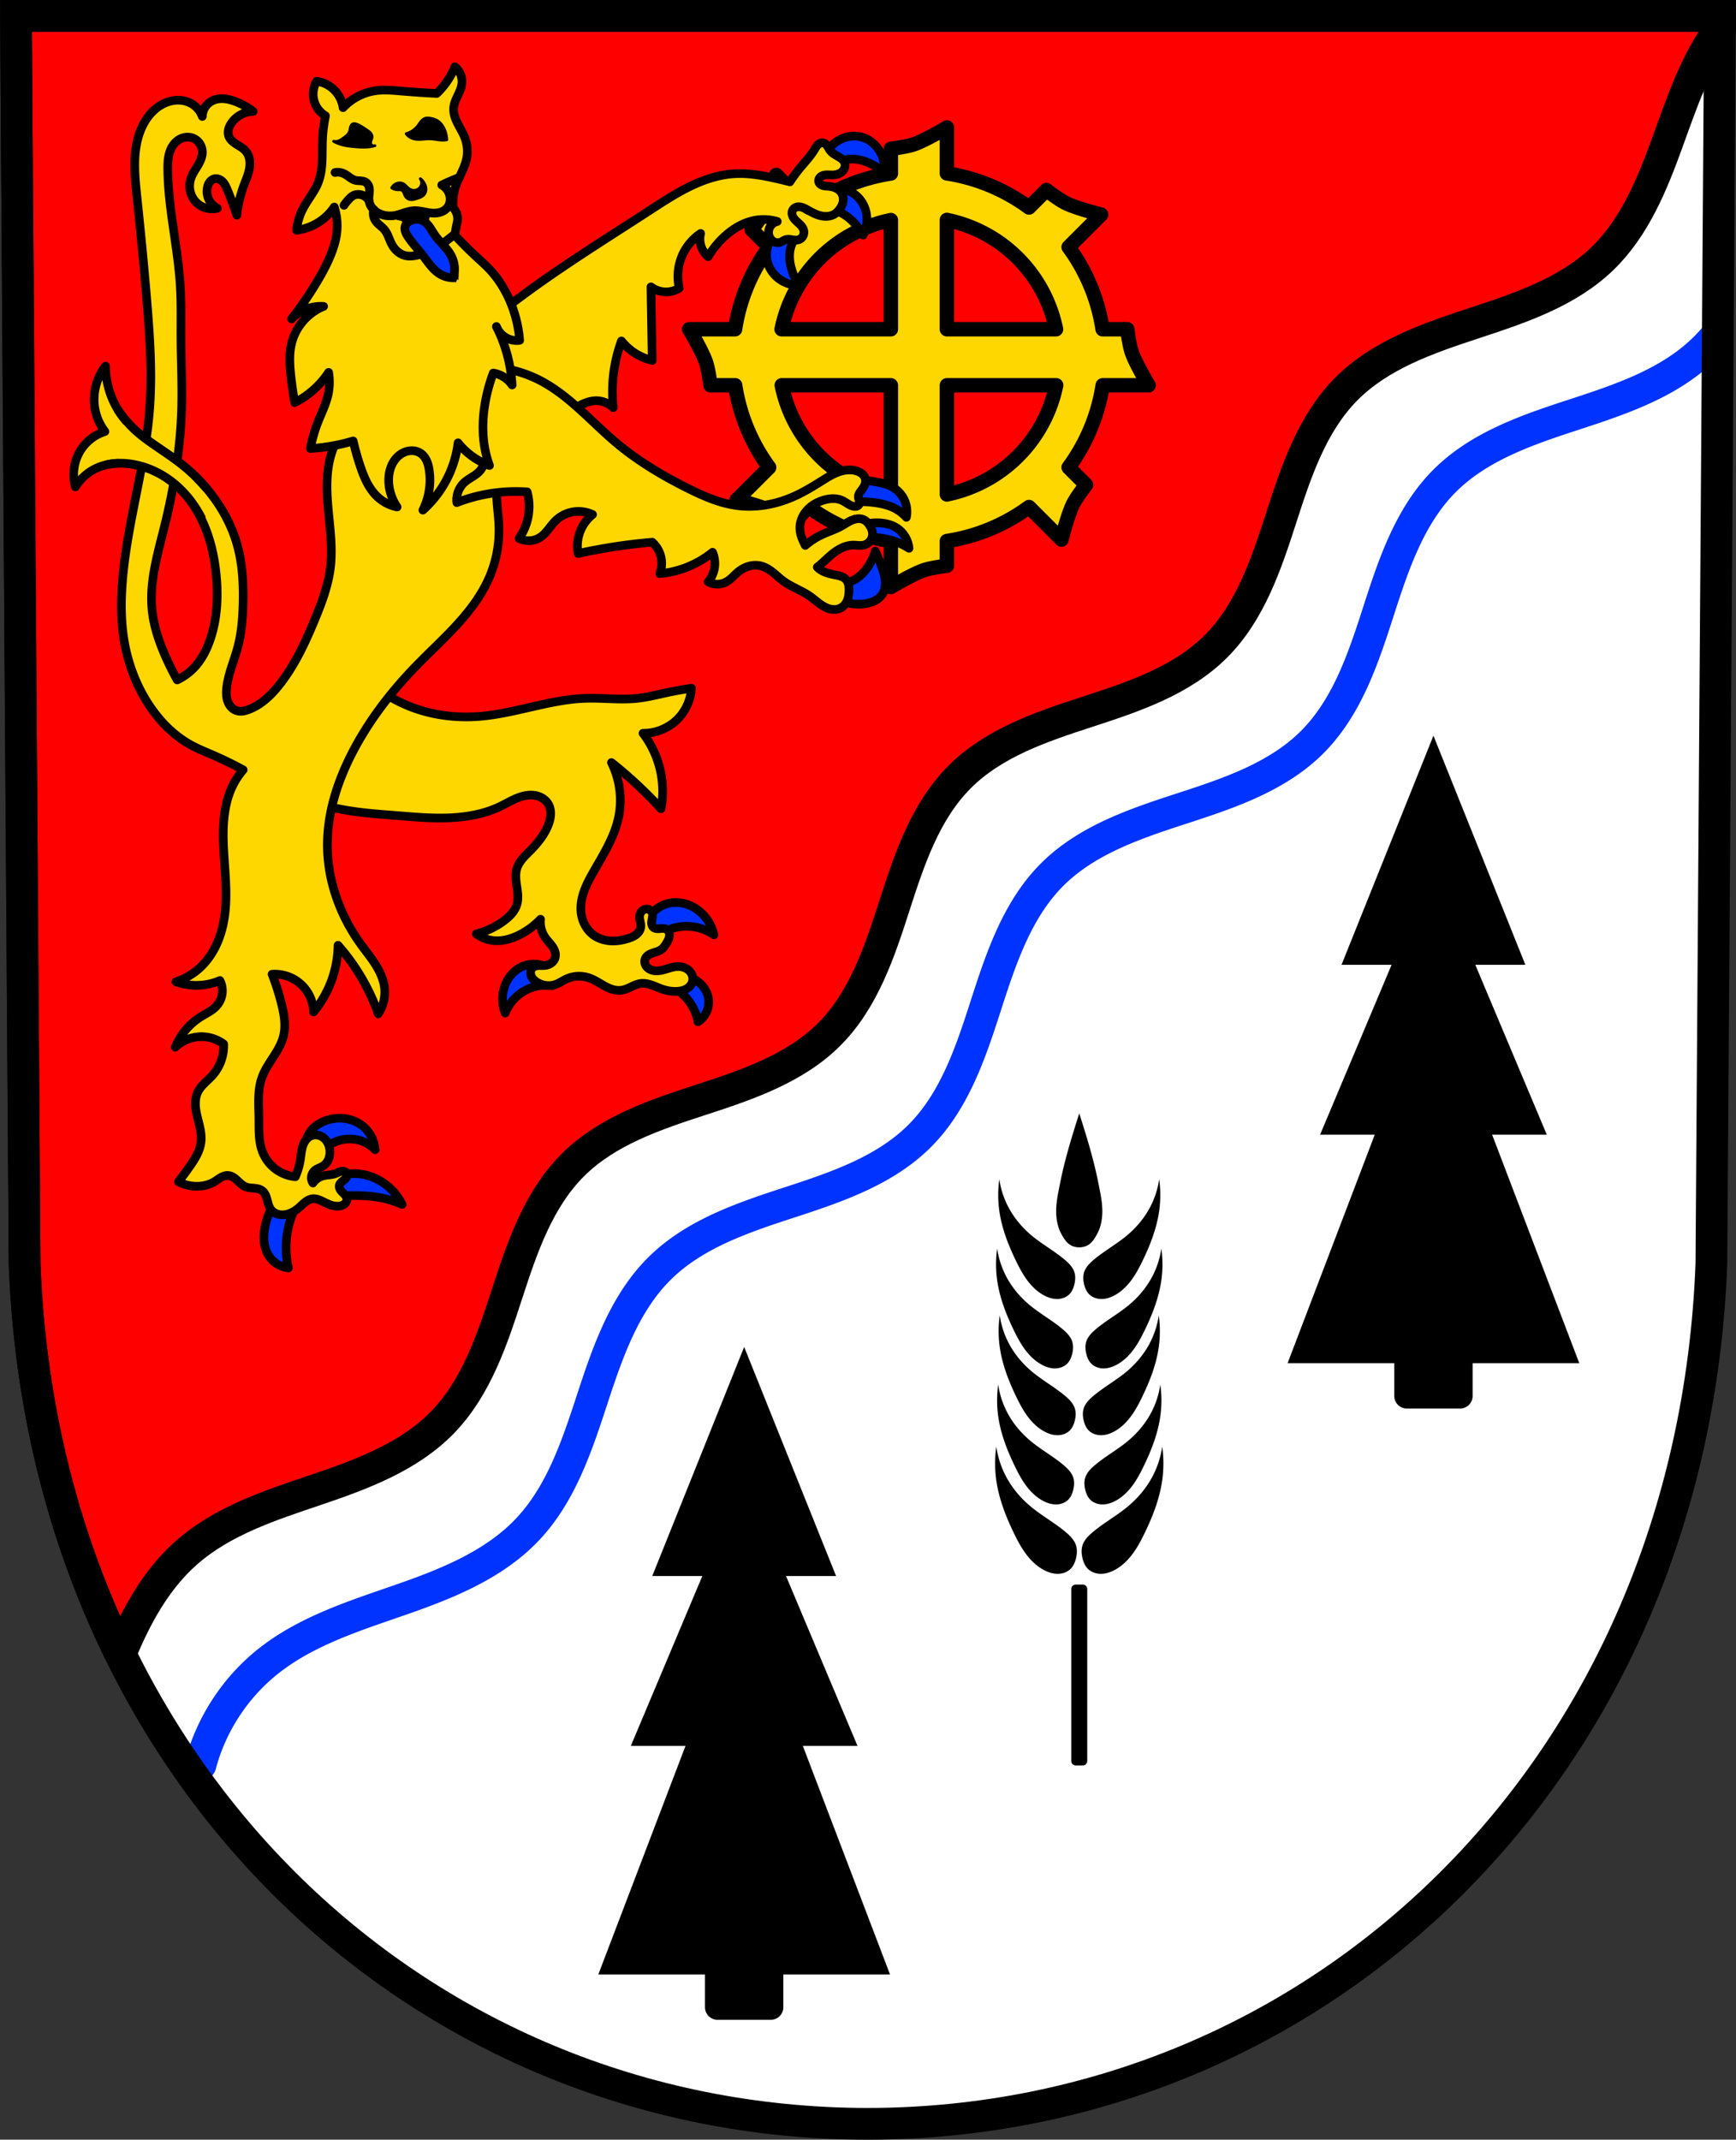 <svg xmlns="http://www.w3.org/2000/svg" width="642.109" height="791.22" viewBox="0 0 601.977 741.769"><rect x="0" y="0" width="601.977" height="741.769" fill="#333333" stroke="none"/><path style="fill:#fff;fill-rule:evenodd;stroke:none;stroke-width:11;stroke-opacity:1" d="m-60.1 30.633 2.996 432.624c6.54 175.25 135.754 298.046 292.454 298.144 156.559-.215 285.82-123.06 292.453-298.144L530.8 30.633H235.357z" transform="translate(65.639 -25.133)"/><path style="fill:red;fill-rule:evenodd;stroke:#000;stroke-width:11;stroke-linecap:round;stroke-linejoin:round;stroke-miterlimit:4;stroke-dasharray:none;stroke-opacity:1;fill-opacity:1" d="m5.54 5.5 2.995 432.625c1.862 49.894 13.68 95.527 33.233 135.297 5.402-13.158 12.305-25.82 22.9-35.164 12.59-11.104 29.095-16.43 44.998-21.805 15.903-5.375 32.299-11.454 43.947-23.54 11.658-12.098 17.116-28.704 22.309-44.68 5.193-15.978 10.852-32.559 22.766-44.403 11.916-11.848 28.532-17.407 44.51-22.613 15.977-5.207 32.584-10.82 44.435-22.733 11.852-11.914 17.376-28.551 22.525-44.548 5.15-15.997 10.684-32.632 22.549-44.534 11.865-11.901 28.484-17.487 44.465-22.685 15.981-5.198 32.601-10.773 44.48-22.66 11.878-11.887 17.443-28.512 22.602-44.504 5.158-15.993 10.665-32.624 22.473-44.58 11.804-11.953 28.364-17.672 44.324-22.916 15.96-5.245 32.547-10.748 44.62-22.428 11.172-10.806 17.24-25.729 22.538-40.34 4.95-13.65 9.662-27.736 18.2-39.408l.03-4.381H5.54z"/><path style="opacity:1;fill:gold;fill-opacity:1;fill-rule:nonzero;stroke:#000;stroke-width:5;stroke-linecap:round;stroke-linejoin:round;stroke-miterlimit:4;stroke-dasharray:none;stroke-dashoffset:0;stroke-opacity:1" d="M262.707 69.322s-7.399 4.444-11.449 5.84c-2.562.884-7.98 1.556-7.98 1.556v8.56a64.524 64.524 0 0 0-28.47 11.784l-11.277-11.277s-2.088 8.374-3.965 12.225c-1.187 2.437-4.543 6.744-4.543 6.744l6.048 6.049a64.524 64.524 0 0 0-11.817 28.467H173.33s4.444 7.4 5.841 11.45c.884 2.562 1.556 7.98 1.556 7.98h8.559a64.524 64.524 0 0 0 11.785 28.47l-11.277 11.276s8.373 2.089 12.225 3.965c2.437 1.187 6.743 4.544 6.743 4.544l6.049-6.049a64.524 64.524 0 0 0 28.468 11.817v15.925s7.399-4.444 11.449-5.84c2.562-.884 7.98-1.556 7.98-1.556v-8.56a64.524 64.524 0 0 0 28.47-11.784l11.277 11.277s2.088-8.374 3.965-12.225c1.187-2.437 4.543-6.744 4.543-6.744l-6.048-6.048A64.524 64.524 0 0 0 316.73 158.7h15.925s-4.444-7.4-5.841-11.45c-.884-2.562-1.556-7.98-1.556-7.98H316.7a64.524 64.524 0 0 0-11.785-28.47l11.277-11.276s-8.373-2.089-12.225-3.965c-2.437-1.187-6.744-4.544-6.744-4.544l-6.048 6.049a64.524 64.524 0 0 0-28.468-11.817V69.322zm0 32.056a48.591 48.591 0 0 1 37.842 37.892h-37.842v-37.892zm-19.43.05v37.842h-37.893a48.591 48.591 0 0 1 37.894-37.841zM205.435 158.7h37.844v37.892a48.591 48.591 0 0 1-37.844-37.892zm57.273 0H300.6a48.591 48.591 0 0 1-37.892 37.841V158.7z" transform="translate(65.639 -25.133)"/><path style="fill:none;fill-rule:evenodd;stroke:#03f;stroke-width:11;stroke-linecap:round;stroke-linejoin:round;stroke-miterlimit:4;stroke-dasharray:none;stroke-opacity:1" d="M3.888 636.926c3.693-13.959 11.968-26.664 23.24-35.687 13.295-10.64 29.974-15.876 46.057-21.47 16.084-5.593 32.551-12.138 44.21-24.55 11.67-12.422 17.159-29.25 22.465-45.448 5.307-16.198 11.151-32.98 23.28-44.956 12.133-11.982 28.988-17.61 45.198-22.904 16.21-5.293 33.053-11.015 45.068-23.116 12.017-12.102 17.618-28.985 22.846-45.218 5.228-16.234 10.852-33.114 22.898-45.187s28.914-17.736 45.133-23.01c16.22-5.274 33.088-10.936 45.134-23.01 12.046-12.072 17.671-28.952 22.9-45.186 5.227-16.234 10.828-33.117 22.844-45.22 12.014-12.102 28.855-17.827 45.065-23.12 16.21-5.295 33.064-10.921 45.202-22.898a54.952 54.952 0 0 0 4.256-4.715" transform="translate(65.639 -25.133)"/><path style="fill:none;fill-rule:evenodd;stroke:#000;stroke-width:11;stroke-opacity:1" d="m-60.1 30.633 2.996 432.624c6.54 175.25 135.754 298.046 292.454 298.144 156.559-.215 285.82-123.06 292.453-298.144L530.8 30.633H235.357z" transform="translate(65.639 -25.133)"/><path d="M230.432 72.308a9.81 9.81 0 0 1 2.006.175 10.129 10.129 0 0 1 4.395 2.066 11.164 11.164 0 0 1 3.01 3.82 11.83 11.83 0 0 1 1.09 6.542 21.336 21.336 0 0 0-5.227-3.272c-2.19-.961-4.595-1.552-6.974-1.307a10.407 10.407 0 0 0-6.1 2.835l-2.833-3.053a12.8 12.8 0 0 1 2.832-4.361c1.264-1.274 2.806-2.277 4.502-2.863a10.556 10.556 0 0 1 3.299-.582zm-5.53 18.248c1.794.04 3.583.53 5.115 1.464 1.396.85 2.565 2.06 3.402 3.465a11.178 11.178 0 0 1 1.496 4.63 11.82 11.82 0 0 1-1.249 6.512 21.355 21.355 0 0 0-3.768-4.885c-1.719-1.663-3.767-3.056-6.082-3.653a10.406 10.406 0 0 0-6.706.535l-1.594-3.846a12.795 12.795 0 0 1 4.172-3.103c1.627-.755 3.421-1.16 5.215-1.12zm-15.608 11.976 2.684 3.184a10.413 10.413 0 0 0-3.549 5.717c-.532 2.333-.237 4.79.45 7.082a21.36 21.36 0 0 0 2.612 5.59c-2.24 0-4.476-.66-6.358-1.875a11.16 11.16 0 0 1-3.423-3.455 10.136 10.136 0 0 1-1.516-4.615c-.127-1.79.255-3.607 1.042-5.22.788-1.613 1.973-3.02 3.39-4.121a12.793 12.793 0 0 1 4.668-2.287zM234.44 191.8c1.098-.053 2.192.14 3.275.332 1.512.266 3.035.53 4.468 1.077 1.877.718 3.579 1.934 4.777 3.548a9.76 9.76 0 0 1 1.695 7.708 14.027 14.027 0 0 0-3.698-2.93c-2.267-1.24-4.834-1.829-7.396-2.159a40.703 40.703 0 0 0-6.626-.306l-.77-3.393a3.705 3.705 0 0 1 1.233-2.774c.824-.729 1.943-1.05 3.042-1.103zm3.324 14.592c.535-.02 1.072-.016 1.607.013 2.024.11 4.06.588 5.784 1.652 2.474 1.525 4.16 4.26 4.409 7.154a24.13 24.13 0 0 0-6.062-2.753 24.171 24.171 0 0 0-9.642-.823l-.826-4.404a17.547 17.547 0 0 1 4.73-.839zm.106 9.789a58.752 58.752 0 0 1 2.464 6.166c.483 1.439.913 2.91 1.005 4.425.091 1.515-.18 3.088-1.005 4.36-.612.945-1.505 1.687-2.5 2.21-.996.524-2.093.84-3.201 1.03-3.224.553-6.62.058-9.554-1.39l-.768-5.857a9.26 9.26 0 0 0 4.775-.31c2.567-.87 4.64-2.842 6.165-5.085a19.805 19.805 0 0 0 2.619-5.55zm-68.974 121.825c.913.011 1.825.131 2.711.35 1.774.436 3.444 1.264 4.898 2.369a14.728 14.728 0 0 1 5.426 8.505c-3.47-2.427-7.897-3.443-12.077-2.776a16.625 16.625 0 0 0-8.398 3.99l-3.152-4.86a10.943 10.943 0 0 1 2.977-4.684 10.934 10.934 0 0 1 7.615-2.894zm-49.138 21.358c.428.011.854.05 1.277.118 1.693.27 3.314.986 4.654 2.056l.07 5.304a15.237 15.237 0 0 0-8.432 1.235c-3.525 1.62-6.38 4.65-7.79 8.266a13.491 13.491 0 0 1-.193-9.24c.547-1.584 1.397-3.066 2.526-4.302 1.13-1.236 2.54-2.222 4.108-2.81a10.021 10.021 0 0 1 3.78-.627zm48.401 3.509a14.29 14.29 0 0 1 4.077.53c1.81.51 3.53 1.395 4.913 2.673 1.382 1.277 2.413 2.96 2.794 4.803a8.179 8.179 0 0 1-.466 4.793 8.17 8.17 0 0 1-3.098 3.684c-.728-4.173-3.127-8.03-6.549-10.525a16.632 16.632 0 0 0-8.753-3.141l5.712-2.732a14.19 14.19 0 0 1 1.37-.085zm-116.237 49.92c.821-.017 1.644.039 2.454.172 2.163.354 4.24 1.264 5.923 2.667a11.746 11.746 0 0 1 4.141 8.066 12.103 12.103 0 0 0-3.705-2.617c-3.058-1.386-6.671-1.423-9.804-.218a13.506 13.506 0 0 0-5.666 4.142l-5.014-1.089a9.216 9.216 0 0 1 1.746-6.54c1.434-1.92 3.593-3.216 5.882-3.925a14.664 14.664 0 0 1 4.043-.659zm5.326 19.189c3.47.03 6.906 1.146 9.806 3.053a19.612 19.612 0 0 1 6.755 7.63 37.531 37.531 0 0 0-11.112-2.834c-2.605-.251-5.227-.23-7.844-.219-2.107.008-4.213.008-6.32 0l1.525-6.105a17.073 17.073 0 0 1 7.19-1.525zm-26.582 8.72 7.19 1.092a31.461 31.461 0 0 0-3.705 9.81 31.504 31.504 0 0 0 .219 13.078c-2.714-.29-5.265-1.854-6.755-4.141-.864-1.326-1.378-2.862-1.6-4.428-.22-1.566-.156-3.163.073-4.729a22.769 22.769 0 0 1 4.578-10.681z" style="fill:#03f;fill-opacity:1;fill-rule:evenodd;stroke:#000;stroke-width:3;stroke-linecap:butt;stroke-linejoin:round;stroke-miterlimit:4;stroke-dasharray:none;stroke-opacity:1" transform="translate(65.639 -25.133)"/><path style="fill:gold;fill-opacity:1;fill-rule:evenodd;stroke:#000;stroke-width:3;stroke-linecap:butt;stroke-linejoin:round;stroke-miterlimit:4;stroke-dasharray:none;stroke-opacity:1" d="M219.282 74.647c.172-.02.346-.016.516.017.3.058.577.203.814.394s.435.428.61.677c.348.5.606 1.06.974 1.546.823 1.083 2.112 1.68 3.268 2.397a6.5 6.5 0 0 1 1.009.74c.306.285.569.62.734 1.004.233.544.253 1.172.09 1.742a3.226 3.226 0 0 1-.944 1.48c-.878.796-2.1 1.116-3.285 1.139-1.048.02-2.12-.17-3.129.111-.504.14-.986.407-1.315.814a1.82 1.82 0 0 0-.352.695 1.553 1.553 0 0 0 0 .777c.085.31.276.587.519.798.243.211.536.36.842.46.612.201 1.267.212 1.908.27.816.072 1.63.224 2.388.534.759.31 1.46.784 1.969 1.427.536.679.84 1.533.871 2.398a5.01 5.01 0 0 1-.404 2.096c-.276.661-.67 1.27-1.12 1.828-.324.401-.68.778-1.09 1.09-.908.69-2.055 1.03-3.195 1.064-1.14.034-2.276-.222-3.342-.628-1.215-.463-2.346-1.116-3.485-1.744-.539-.296-1.085-.59-1.671-.773-.586-.184-1.222-.253-1.816-.098a2.35 2.35 0 0 0-.92.47 2.096 2.096 0 0 0-.605.837 2.237 2.237 0 0 0-.128 1.05c.039.353.151.696.311 1.014.32.634.821 1.157 1.342 1.642.48.447.985.872 1.423 1.361.438.49.811 1.055.973 1.692a2.83 2.83 0 0 1-.221 1.986 2.623 2.623 0 0 1-1.522 1.283c-.735.229-1.527.108-2.288-.012-.76-.119-1.558-.232-2.288.012-.618.206-1.131.65-1.743.872-.784.284-1.69.17-2.41-.253-.719-.422-1.25-1.134-1.511-1.927a3.946 3.946 0 0 1 .308-3.133 3.944 3.944 0 0 1 2.524-1.881 16.686 16.686 0 0 0-7.626-.436c-3.922.692-7.496 2.79-10.46 5.45a30.383 30.383 0 0 0-5.884 7.194 8.092 8.092 0 0 1-2.396-3.487 8.11 8.11 0 0 1-.218-4.579 17.964 17.964 0 0 0-5.23 5.45c-2.455 3.988-3.257 8.96-2.178 13.517a8.743 8.743 0 0 1-4.576 1.308 8.76 8.76 0 0 1-5.23-1.743 9241.303 9241.303 0 0 0 .436 25.507 19.5 19.5 0 0 1-10.676-6.758 51.558 51.558 0 0 0-2.834 12.207 51.565 51.565 0 0 0 0 10.901 8.515 8.515 0 0 0-6.101-2.398c-1.664.043-3.28.58-4.783 1.293-1.503.714-2.914 1.604-4.368 2.413-4.419 2.458-9.33 4.171-14.381 4.36a25.412 25.412 0 0 1-13.61-3.389 25.428 25.428 0 0 1-9.706-10.127l10.024-22.237a365.889 365.889 0 0 1 16.124-12.208c12.755-9.114 26.08-17.397 39.221-25.944 4.599-2.99 9.191-6.023 14.124-8.421 4.933-2.399 10.252-4.158 15.729-4.441 4.54-.235 9.07.546 13.51 1.525 1.823.403 3.64.838 5.447 1.308a55.894 55.894 0 0 1 3.704-5.013c1.652-1.994 3.454-3.887 4.794-6.104.358-.593.687-1.216 1.18-1.703.245-.244.532-.452.852-.582.16-.065.33-.11.502-.13zM59.703 259.022a49.647 49.647 0 0 0 17.572 11.33c7.435 2.796 15.513 3.765 23.43 3.125 12.388-1 24.284-5.843 36.706-6.252 5.989-.197 12.006.644 17.963 0 3.428-.37 6.782-1.227 10.153-1.953a135.384 135.384 0 0 1 8.591-1.562 16.73 16.73 0 0 1-3.905 9.767c-3.152 3.72-8.012 5.93-12.887 5.86a33.291 33.291 0 0 1 6.249 14.066 33.236 33.236 0 0 1 0 12.11 145.327 145.327 0 0 0-17.182-16.017c2.985 5.986 3.827 13.012 2.342 19.534-1.505 6.617-5.238 12.464-8.59 18.363-1.232 2.167-2.425 4.37-3.258 6.72-.834 2.35-1.3 4.866-1.037 7.345.323 3.044 1.824 6.009 4.295 7.814 1.7 1.242 3.788 1.9 5.888 2.04 2.1.14 4.215-.218 6.217-.867.975-.316 1.942-.71 2.746-1.345.401-.318.759-.696 1.031-1.13.273-.433.46-.924.518-1.433.075-.654-.061-1.31-.197-1.954-.135-.643-.27-1.3-.193-1.953.07-.597.326-1.177.744-1.61.417-.432.998-.71 1.598-.734.403-.015.812.082 1.158.287.347.205.63.517.795.885.18.4.215.852.182 1.29-.034.437-.132.866-.212 1.298-.08.431-.14.871-.095 1.307.046.437.207.873.516 1.184.287.288.683.451 1.085.518.401.066.811.043 1.217.01.405-.035.812-.08 1.218-.063.407.018.819.104 1.166.317.372.226.65.59.808.996.158.406.199.852.152 1.285-.092.866-.515 1.658-.96 2.407-.523.882-1.108 1.763-1.952 2.345-.887.612-1.975.837-2.99 1.196-.509.18-1.008.398-1.447.71-.44.312-.819.724-1.03 1.22a2.599 2.599 0 0 0-.076 1.763c.176.574.535 1.085.993 1.473a4.094 4.094 0 0 0 1.593.811 5.75 5.75 0 0 0 1.786.166c1.199-.064 2.359-.425 3.508-.772 1.15-.348 2.32-.686 3.52-.707 1.378-.023 2.793.407 3.808 1.34a4.25 4.25 0 0 1 1.139 1.702c.229.65.282 1.364.129 2.037-.13.568-.403 1.1-.771 1.552a4.729 4.729 0 0 1-1.339 1.11c-1.014.575-2.193.804-3.357.855-1.72.074-3.447-.226-5.076-.782-1.224-.418-2.394-.978-3.615-1.401-1.222-.424-2.522-.71-3.805-.552-1.17.144-2.26.648-3.325 1.152-1.065.503-2.148 1.02-3.314 1.191-1.015.15-2.057.03-3.044-.25-.988-.281-1.924-.72-2.826-1.209-1.804-.978-3.509-2.178-5.452-2.838-2.529-.859-5.385-.724-7.812.39-1.324.608-2.522 1.493-3.905 1.954-2.054.685-4.393.339-6.247-.782-.88-.532-1.683-1.264-2.063-2.219a2.926 2.926 0 0 1-.19-1.513c.078-.508.315-.996.69-1.347.273-.254.611-.431.966-.545a4.402 4.402 0 0 1 1.097-.187c.744-.043 1.494.033 2.234-.05.784-.086 1.554-.357 2.188-.827.634-.47 1.125-1.144 1.325-1.907.174-.66.13-1.363-.06-2.018-.19-.654-.519-1.262-.906-1.822-.774-1.121-1.78-2.067-2.547-3.192a9.395 9.395 0 0 1-1.562-6.25 26.404 26.404 0 0 1-7.42 5.468c-2.665 1.318-5.628 2.188-8.591 1.953-2.246-.178-4.437-1-6.247-2.343a26.73 26.73 0 0 0 9.762-4.689c1.873-1.43 3.616-3.212 4.295-5.47.605-2.013.3-4.173-.008-6.252-.308-2.079-.609-4.24.008-6.25.385-1.259 1.114-2.39 1.957-3.4.843-1.011 1.803-1.915 2.729-2.85 2.585-2.613 4.948-5.55 6.248-8.987.429-1.133.738-2.321.783-3.532.046-1.21-.185-2.447-.783-3.5-.509-.897-1.273-1.64-2.16-2.167a7.4 7.4 0 0 0-2.917-.96c-2.076-.242-4.174.303-6.1 1.116-1.926.813-3.728 1.892-5.615 2.792-5.492 2.622-11.618 3.687-17.699 3.927-6.08.24-12.16-.318-18.227-.801-5.217-.416-10.444-.779-15.619-1.564a96.433 96.433 0 0 1-21.478-5.86l24.993-41.413z" transform="translate(65.639 -25.133)"/><path style="fill:gold;fill-opacity:1;fill-rule:evenodd;stroke:#000;stroke-width:3;stroke-linecap:butt;stroke-linejoin:round;stroke-miterlimit:4;stroke-dasharray:none;stroke-opacity:1" d="M-21.413 212.664c-.749 4.555-1.366 9.134-1.744 13.735-.548 6.68-.587 13.433.436 20.057 1.322 8.554 4.447 16.862 9.37 23.98C-9.753 275.64-5.156 280.23.376 283.3c2.588 1.436 5.35 2.526 8.062 3.707a127.377 127.377 0 0 1 10.242 5.014 25.841 25.841 0 0 0-3.923 6.104c-1.416 3.089-2.21 6.436-2.614 9.81-1.253 10.478 1.203 21.088.435 31.612-.277 3.806-.983 7.6-2.348 11.163-1.365 3.563-3.405 6.896-6.15 9.548a22.615 22.615 0 0 1-8.715 5.232 20.899 20.899 0 0 0 11.984.654 20.768 20.768 0 0 0 3.268-1.09 7.867 7.867 0 0 1 .798 4.528 7.867 7.867 0 0 1-1.887 4.192c-1.525 1.733-3.714 2.694-5.665 3.925a22.25 22.25 0 0 0-8.716 10.464c2.892-2.801 7.138-4.134 11.112-3.488a13.04 13.04 0 0 1 5.666 2.398c.165 3.956-1.274 7.957-3.922 10.9-.848.943-1.808 1.775-2.706 2.67-.898.893-1.745 1.863-2.306 2.999-.647 1.311-.886 2.798-.864 4.26.023 1.463.298 2.91.636 4.333.676 2.847 1.614 5.72 1.317 8.63-.336 3.304-2.221 6.226-4.14 8.938a151.929 151.929 0 0 1-3.704 5.014 13.72 13.72 0 0 0 7.409 1.526c1.756-.137 3.498-.624 5.011-1.526.769-.457 1.473-1.017 2.25-1.462.775-.445 1.652-.778 2.544-.718.613.041 1.203.266 1.732.58.528.314.999.715 1.45 1.131.904.833 1.777 1.76 2.92 2.213.91.362 1.91.391 2.886.477.975.087 1.989.252 2.779.831.492.362.868.866 1.144 1.41.276.546.458 1.134.617 1.724.317 1.18.563 2.424 1.29 3.407.664.9 1.694 1.499 2.788 1.735 1.093.237 2.245.127 3.312-.21 1.376-.433 2.615-1.233 3.704-2.18.73-.633 1.4-1.336 2.169-1.921.769-.585 1.662-1.056 2.625-1.13 1.138-.089 2.24.377 3.269.872 1.033.496 2.054 1.034 3.15 1.374 1.094.341 2.287.476 3.387.152.503-.149.986-.396 1.353-.771.368-.375.612-.885.608-1.41-.004-.471-.205-.924-.479-1.308-.273-.385-.619-.712-.954-1.044-.335-.332-.665-.677-.9-1.086-.235-.41-.37-.894-.282-1.358.08-.425.338-.799.644-1.104.306-.306.663-.555 1-.828.335-.273.657-.578.861-.96.103-.19.174-.399.197-.614a1.28 1.28 0 0 0-.087-.636c-.144-.337-.449-.59-.793-.714-.344-.125-.723-.13-1.083-.066-.72.13-1.36.527-2.047.78-1.46.539-3.087.418-4.575.872a6.187 6.187 0 0 0-3.269 2.398 3.367 3.367 0 0 1-.497-2.303 3.367 3.367 0 0 1 1.15-2.057c.824-.692 1.927-.947 2.834-1.526.847-.541 1.502-1.362 1.9-2.284.4-.923.55-1.944.496-2.948-.086-1.634-.74-3.272-1.96-4.36a4.785 4.785 0 0 0-1.83-1.03 4.071 4.071 0 0 0-2.093-.06 4.255 4.255 0 0 0-1.806.973 5.652 5.652 0 0 0-1.244 1.643c-.923 1.797-.994 3.89-1.308 5.886a23.348 23.348 0 0 1-1.743 5.886 13.67 13.67 0 0 1-6.86-2.658 13.67 13.67 0 0 1-4.47-5.844c-1.47-3.692-1.254-7.8-1.308-11.773-.065-4.766-.527-9.686 1.09-14.17.907-2.517 2.426-4.758 3.877-7.005 1.451-2.247 2.868-4.574 3.531-7.166.948-3.706.275-7.625-.654-11.337a84.592 84.592 0 0 0-3.268-10.246c2.64-.187 5.33.429 7.626 1.744a13.51 13.51 0 0 1 4.865 4.782 13.51 13.51 0 0 1 1.89 6.555 37.318 37.318 0 0 0 6.32-11.119 37.31 37.31 0 0 0 2.178-11.99 72.223 72.223 0 0 1 13.945 23.763 13.667 13.667 0 0 0 2.18-8.939c-.315-2.914-1.57-5.655-3.131-8.136-1.561-2.48-3.435-4.747-5.15-7.125-7.2-9.984-11.566-22.135-11.548-34.445.015-11.014 3.48-21.808 8.498-31.612 5.776-11.282 13.605-21.435 22.443-30.52 4.714-4.847 9.723-9.406 14.267-14.41 4.544-5.005 8.652-10.516 11.227-16.766 2.238-5.432 3.27-11.352 3.05-17.223-.197-5.32-1.402-10.68-.435-15.915.772-4.181 2.886-7.998 3.943-12.117.528-2.06.788-4.216.461-6.317-.326-2.101-1.278-4.148-2.879-5.547-1.373-1.2-3.159-1.87-4.97-2.088-1.811-.217-3.652-.004-5.43.405-3.555.818-6.916 2.412-10.518 2.991-3.746.602-7.572.08-11.33-.442-3.76-.52-7.586-1.04-11.331-.43-3.745.61-7.3 2.373-10.023 5.014-3.123 3.028-5.087 7.108-6.102 11.337-1.454 6.065-1.053 12.409-.454 18.618.598 6.208 1.384 12.465.672 18.662-.73 6.348-3.007 12.407-5.447 18.312-3.225 7.806-6.814 15.559-11.984 22.237-2.913 3.763-6.449 7.246-10.895 8.939-.66.251-1.34.462-2.04.56-.7.097-1.423.077-2.1-.124-.761-.227-1.447-.68-1.988-1.262a5.834 5.834 0 0 1-1.204-2.036c-.53-1.498-.52-3.133-.342-4.711.549-4.857 2.62-9.396 3.865-14.123 1.278-4.846 1.683-9.881 1.81-14.892.172-6.75-.162-13.576-1.923-20.095-3.133-11.588-10.732-21.7-20.265-28.995-6.427-4.919-13.85-8.764-18.957-15.043-4.17-5.126-6.518-11.704-6.537-18.313-3.62 4.59-4.874 10.95-3.268 16.57a18.586 18.586 0 0 0 3.05 6.103 15.661 15.661 0 0 0-7.19 4.797c-3.295 3.902-4.478 9.485-3.05 14.388a17.014 17.014 0 0 1 6.972-6.322c3.94-1.925 8.53-2.245 12.856-1.526 5.09.846 9.922 3.09 13.945 6.322 4.697 3.774 8.268 8.843 10.692 14.36 2.423 5.516 3.734 11.475 4.343 17.47.805 7.917.376 16.085-2.397 23.545-1.074 2.89-2.508 5.675-4.51 8.02a19.996 19.996 0 0 1-6.603 5.06 97.704 97.704 0 0 1-3.922-7.848c-2.347-5.276-4.238-10.82-4.793-16.569-.946-9.78 1.996-19.457 4.357-28.995 3.272-13.213 5.48-26.726 5.884-40.332.243-8.21-.171-16.422-.218-24.635-.034-5.96.125-11.926-.218-17.877-.784-13.58-4.178-26.948-4.358-40.55-.02-1.517 0-3.044.267-4.538.266-1.494.789-2.964 1.694-4.182.74-.996 1.738-1.811 2.893-2.263 1.155-.453 2.467-.528 3.644-.135a5.09 5.09 0 0 1 2.614 2.03c.616.94.917 2.079.872 3.202-.064 1.607-.804 3.106-1.63 4.486-.827 1.38-1.764 2.715-2.292 4.235a8.439 8.439 0 0 0-.367 4.096 7.98 7.98 0 0 0 1.675 3.752 7.774 7.774 0 0 0 3.542 2.446c1.38.46 2.89.52 4.302.17a6.66 6.66 0 0 1-2.956-3.01 6.66 6.66 0 0 1-.53-4.184c.14-.7.4-1.385.84-1.947.44-.562 1.07-.992 1.774-1.105a2.767 2.767 0 0 1 1.551.222c.484.215.91.55 1.266.942.711.785 1.138 1.78 1.541 2.76a145.871 145.871 0 0 1 3.269 8.72 41.9 41.9 0 0 1 2.396-10.246c.736-1.979 1.627-3.923 1.972-6.005.173-1.041.204-2.113.006-3.15-.198-1.036-.633-2.038-1.324-2.836-.873-1.008-2.09-1.637-3.215-2.354-.563-.359-1.11-.747-1.583-1.218-.473-.47-.869-1.03-1.085-1.66-.249-.727-.249-1.525-.073-2.272.176-.748.521-1.448.945-2.088 1.66-2.512 4.615-4.117 7.626-4.142a24.084 24.084 0 0 0-6.32-3.489c-1.261-.466-2.573-.827-3.915-.917-1.343-.09-2.722.104-3.928.7a6.299 6.299 0 0 0-2.502 2.24 6.299 6.299 0 0 0-.985 3.21 8.53 8.53 0 0 0-3.268-4.143c-1.628-1.08-3.617-1.569-5.57-1.49-1.951.08-3.862.713-5.543 1.708-3.404 2.017-5.799 5.454-7.19 9.157-2.688 7.151-1.89 15.075-1.09 22.673 1.285 12.196 2.48 24.403 3.486 36.626 1.022 12.401 1.852 24.874.872 37.28-1.208 15.287-5.141 30.213-7.626 45.345z" transform="translate(65.639 -25.133)"/><path style="fill:gold;fill-opacity:1;fill-rule:evenodd;stroke:none;stroke-width:1px;stroke-linecap:butt;stroke-linejoin:miter;stroke-opacity:1" d="M1.637 189.844a56.935 56.935 0 0 0-2.612-2.355c-2.342-1.984-4.841-3.775-7.373-5.513-3.41-2.34-6.896-4.598-9.992-7.341a41.186 41.186 0 0 1-4.163-4.265l-2.136 15.354a26.588 26.588 0 0 1 4.969.343c2.48.408 4.9 1.168 7.19 2.202a31.754 31.754 0 0 1 3.498 1.847 33.757 33.757 0 0 1 6.742 5.452c.864.9 1.681 1.846 2.447 2.832l1.43-8.556z" transform="translate(65.639 -25.133)"/><path style="fill:none;fill-rule:evenodd;stroke:#000;stroke-width:3;stroke-linecap:round;stroke-linejoin:miter;stroke-miterlimit:4;stroke-dasharray:none;stroke-opacity:1" d="M4.153 204.579a39.779 39.779 0 0 0-2.551-4.27 37.54 37.54 0 0 0-3.842-4.741 33.692 33.692 0 0 0-6.742-5.452 31.57 31.57 0 0 0-3.497-1.847 29.4 29.4 0 0 0-7.191-2.202 24.757 24.757 0 0 0-4.97-.343 22.327 22.327 0 0 0-3.817.467M5.649 194.055a62.302 62.302 0 0 0-4.012-4.21 58.984 58.984 0 0 0-2.612-2.356c-2.341-1.985-4.842-3.775-7.373-5.513-1.046-.719-2.1-1.43-3.147-2.148-2.364-1.62-4.709-3.282-6.845-5.193a38.044 38.044 0 0 1-6.276-7.233" transform="translate(65.639 -25.133)"/><path d="M102.843 152.317c6.392.094 12.765 1.64 18.467 4.536 10.39 5.276 18.068 14.554 27.019 22.02 7.415 6.183 15.77 11.16 24.405 15.479 5.597 2.798 11.435 5.363 17.648 6.105 6.59.786 13.342-.547 19.394-3.27 3.265-1.47 6.336-3.33 9.368-5.233 1.887-1.183 3.781-2.396 5.874-3.157 2.094-.76 4.436-1.042 6.547-.331.635.213 1.247.517 1.756.954.509.437.91 1.012 1.076 1.662.166.645.095 1.335-.12 1.965-.217.63-.572 1.205-.969 1.74-.297.399-.62.782-.876 1.209-.255.427-.442.91-.432 1.407.009.447.176.875.283 1.31.054.216.092.437.09.66-.003.224-.046.45-.154.646-.16.29-.448.496-.762.597-.315.1-.655.102-.982.057-.728-.102-1.403-.44-2.031-.824-.629-.382-1.23-.814-1.89-1.137-1.003-.489-2.125-.71-3.24-.72-1.116-.009-2.226.187-3.296.502-2.243.658-4.356 1.858-5.903 3.612-1.546 1.753-2.491 4.08-2.38 6.416.07 1.447.532 2.849 1.12 4.173.23.515.487 1.017.743 1.52a25.196 25.196 0 0 1 5.66-3.681c2.268-1.073 4.697-1.807 6.888-3.028 1.22-.68 2.36-1.509 3.65-2.043.644-.267 1.325-.46 2.021-.507.696-.047 1.41.054 2.042.347.957.445 1.668 1.295 2.205 2.203.401.68.727 1.419.826 2.202a4.068 4.068 0 0 1-.67 2.783 3.996 3.996 0 0 1-2.36 1.619c-1.167.272-2.385 0-3.583 0-2.518 0-4.893 1.215-6.886 2.752-1.648 1.272-3.104 2.775-4.684 4.13-.305.261-.631.498-.945.748.097.1.189.204.293.298.797.719 1.763 1.229 2.771 1.596 1.008.366 2.061.595 3.114.802.666.132 1.336.257 1.977.481.641.224 1.257.553 1.726 1.045.531.558.846 1.298.994 2.055.148.757.14 1.535.095 2.305-.051.886-.15 1.777-.435 2.617-.442 1.304-1.364 2.476-2.614 3.054-.898.414-1.924.509-2.902.365-.979-.144-1.915-.518-2.776-1.003-1.724-.971-3.161-2.373-4.782-3.507-2.883-2.016-6.307-3.163-9.153-5.23-1.256-.913-2.38-1.992-3.592-2.964-1.212-.972-2.538-1.85-4.033-2.269-1.383-.388-2.872-.366-4.262-.003-1.39.363-2.684 1.06-3.8 1.966-1.406 1.139-2.554 2.614-4.14 3.485-.962.53-2.06.813-3.159.813a6.593 6.593 0 0 1-3.16-.813 9.883 9.883 0 0 0 1.96-3.704 9.947 9.947 0 0 0-.435-6.54 34.093 34.093 0 0 1-18.302 7.412 9.936 9.936 0 0 0 .435-5.67 9.931 9.931 0 0 0-3.052-5.23 196.388 196.388 0 0 0-25.71 3.923c-.375-2.018-.301-4.119.216-6.105a14.169 14.169 0 0 1 4.795-7.412 11.512 11.512 0 0 0-6.77-.923 11.505 11.505 0 0 0-6.086 3.102c-.92.903-1.683 1.956-2.487 2.964-.804 1.009-1.67 1.991-2.743 2.706a7.397 7.397 0 0 1-3.646 1.22 7.392 7.392 0 0 1-3.763-.785 19.344 19.344 0 0 0 3.268-8.065 19.35 19.35 0 0 0-.435-8.068 56.529 56.529 0 0 0-24.405 3.707c-.293-2.561.712-5.24 2.616-6.977.982-.895 2.162-1.536 3.273-2.264 1.112-.727 2.194-1.582 2.828-2.75.642-1.182.767-2.583.654-3.923-.185-2.186-.958-4.275-1.743-6.324a344.35 344.35 0 0 0-6.755-16.349l2.833-8.068a41.506 41.506 0 0 1 6.373-.393z" style="fill:gold;fill-opacity:1;fill-rule:evenodd;stroke:#000;stroke-width:3;stroke-linecap:butt;stroke-linejoin:round;stroke-miterlimit:4;stroke-dasharray:none;stroke-opacity:1" transform="translate(65.639 -25.133)"/><path style="fill:gold;fill-opacity:1;fill-rule:evenodd;stroke:#000;stroke-width:3;stroke-linecap:butt;stroke-linejoin:round;stroke-miterlimit:4;stroke-dasharray:none;stroke-opacity:1" d="M104.095 118.484c3.465 3.681 6.078 8.126 7.845 12.863a43.734 43.734 0 0 1 2.614 11.772 7.606 7.606 0 0 1-3.704-.436 7.671 7.671 0 0 1-4.358-4.36 51.646 51.646 0 0 1 5.448 20.275 9.81 9.81 0 0 0-1.526-1.744 9.865 9.865 0 0 0-5.011-2.398 56.94 56.94 0 0 0-2.833 10.464c-.91 5.33-1.05 10.828 0 16.133a36.589 36.589 0 0 0 1.525 5.45 24.81 24.81 0 0 1-10.895-7.848 37.614 37.614 0 0 1-3.486 11.772 37.646 37.646 0 0 1-8.716 11.555 23.504 23.504 0 0 0 2.18-13.953c-.166-1.073-.408-2.142-.852-3.132-.444-.99-1.1-1.903-1.982-2.536a5.38 5.38 0 0 0-2.531-.954 6.376 6.376 0 0 0-2.698.3c-1.237.409-2.348 1.164-3.234 2.12-.885.955-1.549 2.106-1.996 3.33-.708 1.94-.876 4.052-.653 6.104a16.708 16.708 0 0 0 2.832 7.63 14.189 14.189 0 0 1-6.537-3.27c-3.226-2.863-4.961-7.023-6.319-11.118a97.616 97.616 0 0 1-2.396-8.502 65.293 65.293 0 0 1-14.817 2.616 50.512 50.512 0 0 1 2.614-9.157c1.216-3.109 2.746-6.12 3.487-9.374.584-2.568.658-5.252.218-7.848a30.642 30.642 0 0 1-11.767 10.464c-.534-3.037-.97-6.091-1.307-9.156-.415-3.777-.675-7.644.218-11.337 1.382-5.72 5.653-10.664 11.112-12.862a14.122 14.122 0 0 0-5.23.654 14.152 14.152 0 0 0-5.882 3.706 126.541 126.541 0 0 0 8.933-13.08c1.913-3.217 3.689-6.53 5.012-10.03.825-2.18 1.474-4.44 1.743-6.758a21.342 21.342 0 0 0-.871-8.938 18.704 18.704 0 0 1-3.05 3.488 18.814 18.814 0 0 1-10.024 4.578c.25-2.578.994-5.108 2.179-7.412 1.58-3.074 3.928-5.736 5.23-8.938 1.872-4.608 1.38-9.777 1.57-14.747.11-2.882.46-5.756 1.044-8.58a8.798 8.798 0 0 1-2.615-2.399 8.827 8.827 0 0 1-1.647-4.73 8.827 8.827 0 0 1 1.212-4.862 10.824 10.824 0 0 1 6.536 3.488 10.793 10.793 0 0 1 2.615 5.668 19.204 19.204 0 0 1 11.33-5.886c2.96-.408 5.964-.114 8.94.14 4.064.347 8.134.621 12.208.822a26.688 26.688 0 0 0 6.308-9.246 6.637 6.637 0 0 1 1.953 2.636 6.637 6.637 0 0 1 .444 3.25c-.17 1.457-.814 2.81-1.442 4.135-.628 1.326-1.258 2.689-1.39 4.15-.165 1.798.442 3.583 1.235 5.206.794 1.623 1.782 3.15 2.468 4.822.93 2.264 1.277 4.781.872 7.194-.413 2.457-1.57 4.714-2.615 6.977-.589 1.275-1.147 2.57-1.525 3.924-.396 1.418-.59 2.888-.654 4.36a25.223 25.223 0 0 0 0 2.18 5.562 5.562 0 0 1 1.526 4.578c-.05.368-.137.729-.218 1.09a35.737 35.737 0 0 0-.654 3.924c2.37 2.568 4.842 5.041 7.408 7.413 1.548 1.43 3.132 2.825 4.576 4.36z" transform="translate(65.639 -25.133)"/><path style="fill:none;fill-rule:evenodd;stroke:#000;stroke-width:3;stroke-linecap:round;stroke-linejoin:round;stroke-miterlimit:4;stroke-dasharray:none;stroke-opacity:1" d="M93.636 86.655a80.554 80.554 0 0 0-6.098 2.627 5.576 5.576 0 0 1 2.197 2.166c.509.91.754 1.965.698 3.005-.048.883-.315 1.762-.827 2.482-.561.79-1.397 1.361-2.308 1.69-.91.33-1.894.425-2.86.379-2.225-.108-4.393-.955-6.616-.828-2.274.13-4.37 1.264-6.615 1.655-2.289.398-4.77-.039-6.616-1.448-1.187-.906-2.098-2.24-2.274-3.723-.093-.792.02-1.59.101-2.384.08-.793.125-1.609-.1-2.373-.2-.678-.629-1.303-1.241-1.655-.52-.299-1.132-.386-1.73-.427-.598-.04-1.205-.043-1.785-.193-.66-.172-1.258-.53-1.819-.92-.561-.388-1.1-.815-1.695-1.149a5.563 5.563 0 0 0-1.654-.62 4.894 4.894 0 0 0-1.86 0" transform="translate(65.639 -25.133)"/><path style="fill:none;fill-rule:evenodd;stroke:#000;stroke-width:3;stroke-linecap:round;stroke-linejoin:round;stroke-miterlimit:4;stroke-dasharray:none;stroke-opacity:1" d="M62.317 94.66a4.652 4.652 0 0 0-2.274-1.862c-.924-.35-1.984-.387-2.894 0-.728.31-1.322.868-1.86 1.448-.601.648-1.155 1.34-1.654 2.069M63.971 97.763a4.739 4.739 0 0 0 .62 3.93c.824 1.212 2.167 1.973 3.101 3.102 1.183 1.43 1.616 3.322 2.481 4.964.48.912 1.102 1.754 1.87 2.442.767.687 1.684 1.218 2.678 1.488 1.549.421 3.202.2 4.755-.207 1.799-.47 3.506-1.234 5.168-2.068l2.578-1.293 4.314-3.392" transform="translate(65.639 -25.133)"/><path style="fill:#000;fill-rule:evenodd;stroke:#000;stroke-width:1px;stroke-linecap:butt;stroke-linejoin:miter;stroke-opacity:1" d="M84.127 99.107a1.909 1.909 0 0 0-1.137.93c-.234.446-.28.963-.413 1.449a3.85 3.85 0 0 1-1.137 1.861c-.591.525-1.337.836-2.068 1.138-.528.218-1.058.436-1.61.582-.553.146-1.131.219-1.697.142a2.361 2.361 0 0 1-.92-.31 1.522 1.522 0 0 1-.63-.725c-.155-.394-.104-.835-.078-1.258.013-.211.02-.425-.01-.634a1.32 1.32 0 0 0-.223-.59 1.257 1.257 0 0 0-.43-.363 2.308 2.308 0 0 0-.534-.194c-.368-.092-.75-.131-1.103-.27-.37-.146-.698-.4-.93-.724l2.584-1.137c.77-.34 1.549-.682 2.377-.828.545-.095 1.1-.104 1.654-.103.832 0 1.67.022 2.48.207.841.19 1.636.554 2.482.724a5.58 5.58 0 0 0 1.343.103z" transform="translate(65.639 -25.133)"/><path style="fill:#03f;fill-opacity:1;fill-rule:evenodd;stroke:#000;stroke-width:3;stroke-linecap:round;stroke-linejoin:miter;stroke-miterlimit:4;stroke-dasharray:none;stroke-opacity:1" d="M80.613 101.486c1.086.43 1.948 1.292 2.64 2.233.69.942 1.24 1.98 1.908 2.938 1.627 2.335 3.93 4.166 5.375 6.618.99 1.68 1.543 3.637 1.447 5.585a8.967 8.967 0 0 1-.517 2.585 9.053 9.053 0 0 1-4.445-1.24c-2.497-1.469-4.118-4.017-5.891-6.31-1.697-2.193-3.608-4.222-5.169-6.515-.406-.597-.792-1.22-1.016-1.906-.224-.688-.276-1.452-.017-2.127.196-.51.562-.947 1.002-1.273.44-.325.951-.545 1.479-.692 1.047-.292 2.193-.297 3.204.104z" transform="translate(65.639 -25.133)"/><path style="fill:#000;fill-rule:evenodd;stroke:#000;stroke-width:1px;stroke-linecap:round;stroke-linejoin:round;stroke-opacity:1" d="M82.735 66.06c.294.008.59.05.878.102.715.128 1.427.317 2.07.654.753.393 1.395.98 1.9 1.663.506.682.878 1.457 1.15 2.261.31.914.495 1.87.546 2.834a8.883 8.883 0 0 1-1.745.11c-1.315-.048-2.606-.388-3.92-.436-1.023-.038-2.044.1-3.065.165-1.022.065-2.068.052-3.037-.275a4.878 4.878 0 0 1-2.288-1.636 7.88 7.88 0 0 0 4.03-2.725c.386-.497.712-1.038 1.114-1.52.403-.484.9-.916 1.502-1.095.281-.084.572-.11.865-.102zm-25.682 1.97c.12-.014.244-.01.365.005.241.03.474.11.7.198 1.217.474 2.293 1.238 3.378 1.962.44.293.89.585 1.247.975.179.195.333.413.442.654.109.24.17.504.164.768-.011.413-.186.801-.325 1.19-.069.194-.13.392-.157.597a1.37 1.37 0 0 0 .046.612c.092.277.302.51.567.633.185.085.394.11.596.084-.42.108-.844.198-1.273.263-1.8.273-3.634.16-5.447 0-1.58-.138-3.165-.311-4.685-.762a13.28 13.28 0 0 1-2.614-1.09c.429.097.878.097 1.307 0 .766-.17 1.431-.633 2.07-1.09.448-.318.896-.642 1.286-1.03s.721-.846.893-1.368c.148-.45.172-.932.291-1.39.06-.23.146-.454.276-.652.13-.198.306-.368.522-.466.111-.05.23-.08.35-.093zm7.023 7.677c.084-.021.169-.038.252-.062-.081.033-.165.05-.252.062zm16.05 11.383c.524.424.97.943 1.309 1.526.349.602.583 1.28.607 1.975.025.695-.17 1.408-.607 1.95-.316.392-.745.682-1.2.9-.453.217-.936.366-1.416.517-.372.117-.744.235-1.127.307-.383.071-.779.094-1.161.02a2.452 2.452 0 0 1-1.633-1.198c-.206-.365-.32-.775-.493-1.156a2.372 2.372 0 0 0-.325-.534c-.133-.161-.299-.299-.49-.382a1.614 1.614 0 0 0-.592-.115c-.202-.006-.404.007-.606.005a4.078 4.078 0 0 1-2.18-.653c.3-.548.76-1.008 1.308-1.308a3.047 3.047 0 0 1 1.296-.379c.453-.024.913.065 1.319.269.404.204.743.516 1.064.834.322.319.635.652 1.006.911.568.397 1.27.607 1.96.544.663-.06 1.3-.374 1.743-.871.378-.425.61-.977.649-1.544a2.611 2.611 0 0 0-.431-1.618z" transform="translate(65.639 -25.133)"/><path style="fill:#000;fill-opacity:1;fill-rule:evenodd;stroke:#000;stroke-width:5;stroke-linecap:butt;stroke-linejoin:miter;stroke-miterlimit:4;stroke-dasharray:none;stroke-opacity:1" d="m431.423 286.886-28.18 70.217h17.43l-24.789 58.881h18.822l-30.228 79.227h35.857v13.863c0 1.029.829 1.857 1.858 1.857h18.459a1.853 1.853 0 0 0 1.857-1.857v-13.863h35.858l-30.227-79.227h18.82l-24.787-58.88h17.428l-28.178-70.218zM192.41 498.793l-28.18 70.217h17.43l-24.79 58.88h18.823l-30.229 79.227h35.858v13.863c0 1.03.828 1.858 1.857 1.858h18.46a1.853 1.853 0 0 0 1.856-1.858v-13.863h35.858l-30.227-79.227h18.82l-24.786-58.88h17.427l-28.177-70.217z" transform="translate(65.639 -25.133)"/><path style="fill:#000;fill-rule:evenodd;stroke:none;stroke-width:1px;stroke-linecap:butt;stroke-linejoin:miter;stroke-opacity:1" d="M308.603 411.105c-2.503 7.88-4.976 15.798-6.582 23.905-.735 3.708-1.618 7.483-1.387 11.257.131 2.139.581 4.33 1.559 6.237.897 1.75 2.028 3.676 3.812 4.504 1.571.728 3.625.728 5.196 0 1.784-.828 2.913-2.754 3.81-4.504.978-1.907 1.43-4.098 1.56-6.237.232-3.774-.651-7.549-1.386-11.257-1.607-8.107-4.08-16.026-6.582-23.905zm-27.717 22.824a39.404 39.404 0 0 0 0 10.98c.853 6.05 3.102 11.82 5.768 17.315 1.14 2.35 2.365 4.673 3.927 6.766 1.563 2.093 3.481 3.959 5.78 5.2 1.51.814 3.21 1.356 4.924 1.267 1.46-.076 2.922-.638 3.939-1.69.886-.916 1.39-2.14 1.69-3.379.334-1.385.432-2.864 0-4.222-.546-1.713-1.869-3.058-3.237-4.223-3.63-3.091-7.871-5.398-11.537-8.447-3.248-2.702-6.027-5.988-8.02-9.713a30.062 30.062 0 0 1-3.234-9.854zm55.436 0a30.062 30.062 0 0 1-3.235 9.854c-1.992 3.725-4.771 7.011-8.02 9.713-3.665 3.049-7.906 5.356-11.536 8.447-1.369 1.165-2.691 2.51-3.237 4.223-.432 1.358-.334 2.837 0 4.222.3 1.239.804 2.463 1.69 3.38 1.017 1.05 2.478 1.613 3.94 1.689 1.713.089 3.413-.453 4.923-1.268 2.299-1.24 4.217-3.106 5.78-5.199 1.562-2.093 2.787-4.416 3.927-6.766 2.666-5.496 4.915-11.265 5.768-17.314a39.404 39.404 0 0 0 0-10.98zm-56.184 24.055a39.404 39.404 0 0 0 0 10.98c.853 6.05 3.102 11.82 5.768 17.315 1.14 2.35 2.367 4.673 3.93 6.766 1.562 2.093 3.48 3.958 5.779 5.199 1.51.815 3.21 1.356 4.923 1.267 1.461-.075 2.923-.637 3.94-1.689.886-.916 1.388-2.14 1.687-3.379.335-1.386.433-2.864 0-4.223-.545-1.712-1.868-3.057-3.236-4.222-3.63-3.092-7.87-5.397-11.535-8.446-3.248-2.701-6.027-5.989-8.02-9.714a30.065 30.065 0 0 1-3.236-9.854zm56.932 0a30.065 30.065 0 0 1-3.237 9.854c-1.992 3.725-4.771 7.013-8.02 9.714-3.665 3.05-7.904 5.354-11.534 8.446-1.369 1.165-2.691 2.51-3.237 4.222-.432 1.359-.334 2.837 0 4.223.3 1.239.802 2.463 1.688 3.379 1.017 1.052 2.478 1.614 3.94 1.69 1.713.088 3.413-.453 4.923-1.268 2.299-1.24 4.217-3.106 5.78-5.2 1.562-2.092 2.79-4.415 3.93-6.765 2.665-5.496 4.914-11.266 5.767-17.314a39.404 39.404 0 0 0 0-10.98zm-56.035 23.16a39.39 39.39 0 0 0 0 10.979c.852 6.048 3.101 11.818 5.767 17.314 1.14 2.35 2.367 4.673 3.93 6.766 1.562 2.093 3.48 3.96 5.78 5.201 1.51.815 3.209 1.355 4.923 1.266 1.46-.076 2.922-.638 3.94-1.69.885-.916 1.388-2.138 1.687-3.377.334-1.385.433-2.866 0-4.224-.546-1.713-1.868-3.058-3.236-4.223-3.63-3.092-7.87-5.396-11.536-8.445-3.248-2.702-6.027-5.988-8.02-9.713a30.065 30.065 0 0 1-3.235-9.854zm55.138 0a30.065 30.065 0 0 1-3.236 9.854c-1.992 3.725-4.772 7.011-8.02 9.713-3.666 3.049-7.905 5.353-11.535 8.445-1.368 1.165-2.69 2.51-3.236 4.223-.433 1.358-.335 2.839 0 4.224.299 1.239.802 2.461 1.687 3.377 1.017 1.052 2.479 1.614 3.94 1.69 1.714.089 3.413-.45 4.924-1.266 2.298-1.24 4.216-3.108 5.779-5.201 1.563-2.093 2.79-4.416 3.93-6.766 2.666-5.496 4.915-11.266 5.767-17.314a39.39 39.39 0 0 0 0-10.979zM280.5 505.136a39.404 39.404 0 0 0 0 10.98c.853 6.05 3.102 11.82 5.768 17.315 1.14 2.35 2.365 4.673 3.928 6.766 1.562 2.093 3.48 3.959 5.779 5.2 1.51.814 3.21 1.356 4.924 1.267 1.46-.076 2.922-.638 3.94-1.69.885-.916 1.39-2.14 1.689-3.379.334-1.385.432-2.864 0-4.222-.546-1.713-1.868-3.058-3.237-4.223-3.63-3.091-7.87-5.398-11.537-8.447-3.248-2.702-6.027-5.988-8.02-9.713a30.062 30.062 0 0 1-3.234-9.854zm56.21 0a30.062 30.062 0 0 1-3.235 9.854c-1.992 3.725-4.771 7.011-8.02 9.713-3.665 3.049-7.907 5.356-11.537 8.447-1.368 1.165-2.69 2.51-3.236 4.223-.433 1.358-.335 2.837 0 4.222.3 1.239.804 2.464 1.69 3.38 1.016 1.05 2.478 1.613 3.939 1.689 1.714.089 3.413-.453 4.924-1.268 2.298-1.24 4.216-3.106 5.78-5.199 1.562-2.093 2.787-4.416 3.927-6.766 2.666-5.496 4.915-11.265 5.767-17.314a39.404 39.404 0 0 0 0-10.98zm-56.874 21.51a41.801 41.801 0 0 0 0 11.655c.906 6.42 3.296 12.543 6.127 18.376 1.211 2.495 2.513 4.96 4.172 7.182 1.66 2.222 3.696 4.203 6.137 5.52 1.604.865 3.41 1.438 5.23 1.343 1.552-.08 3.104-.676 4.184-1.793.94-.972 1.475-2.27 1.793-3.585.355-1.471.46-3.041 0-4.483-.58-1.818-1.985-3.246-3.438-4.482-3.855-3.282-8.358-5.727-12.252-8.963-3.449-2.867-6.4-6.356-8.515-10.31a31.905 31.905 0 0 1-3.438-10.46zm57.537 0a31.905 31.905 0 0 1-3.437 10.46c-2.116 3.954-5.067 7.443-8.516 10.31-3.893 3.236-8.396 5.681-12.252 8.963-1.453 1.236-2.858 2.664-3.437 4.482-.46 1.442-.355 3.012 0 4.483.317 1.314.852 2.613 1.793 3.585 1.08 1.117 2.632 1.713 4.183 1.793 1.82.095 3.627-.478 5.23-1.343 2.441-1.317 4.478-3.298 6.138-5.52 1.66-2.221 2.96-4.687 4.171-7.182 2.832-5.833 5.222-11.956 6.127-18.376.545-3.86.545-7.795 0-11.655zm-29.982 47.807c-.864 0-1.559.695-1.559 1.558V635.6c0 .864.695 1.559 1.559 1.559h2.426c.863 0 1.558-.695 1.558-1.559v-59.588c0-.863-.695-1.558-1.558-1.558h-2.426z" transform="translate(65.639 -25.133)"/></svg>